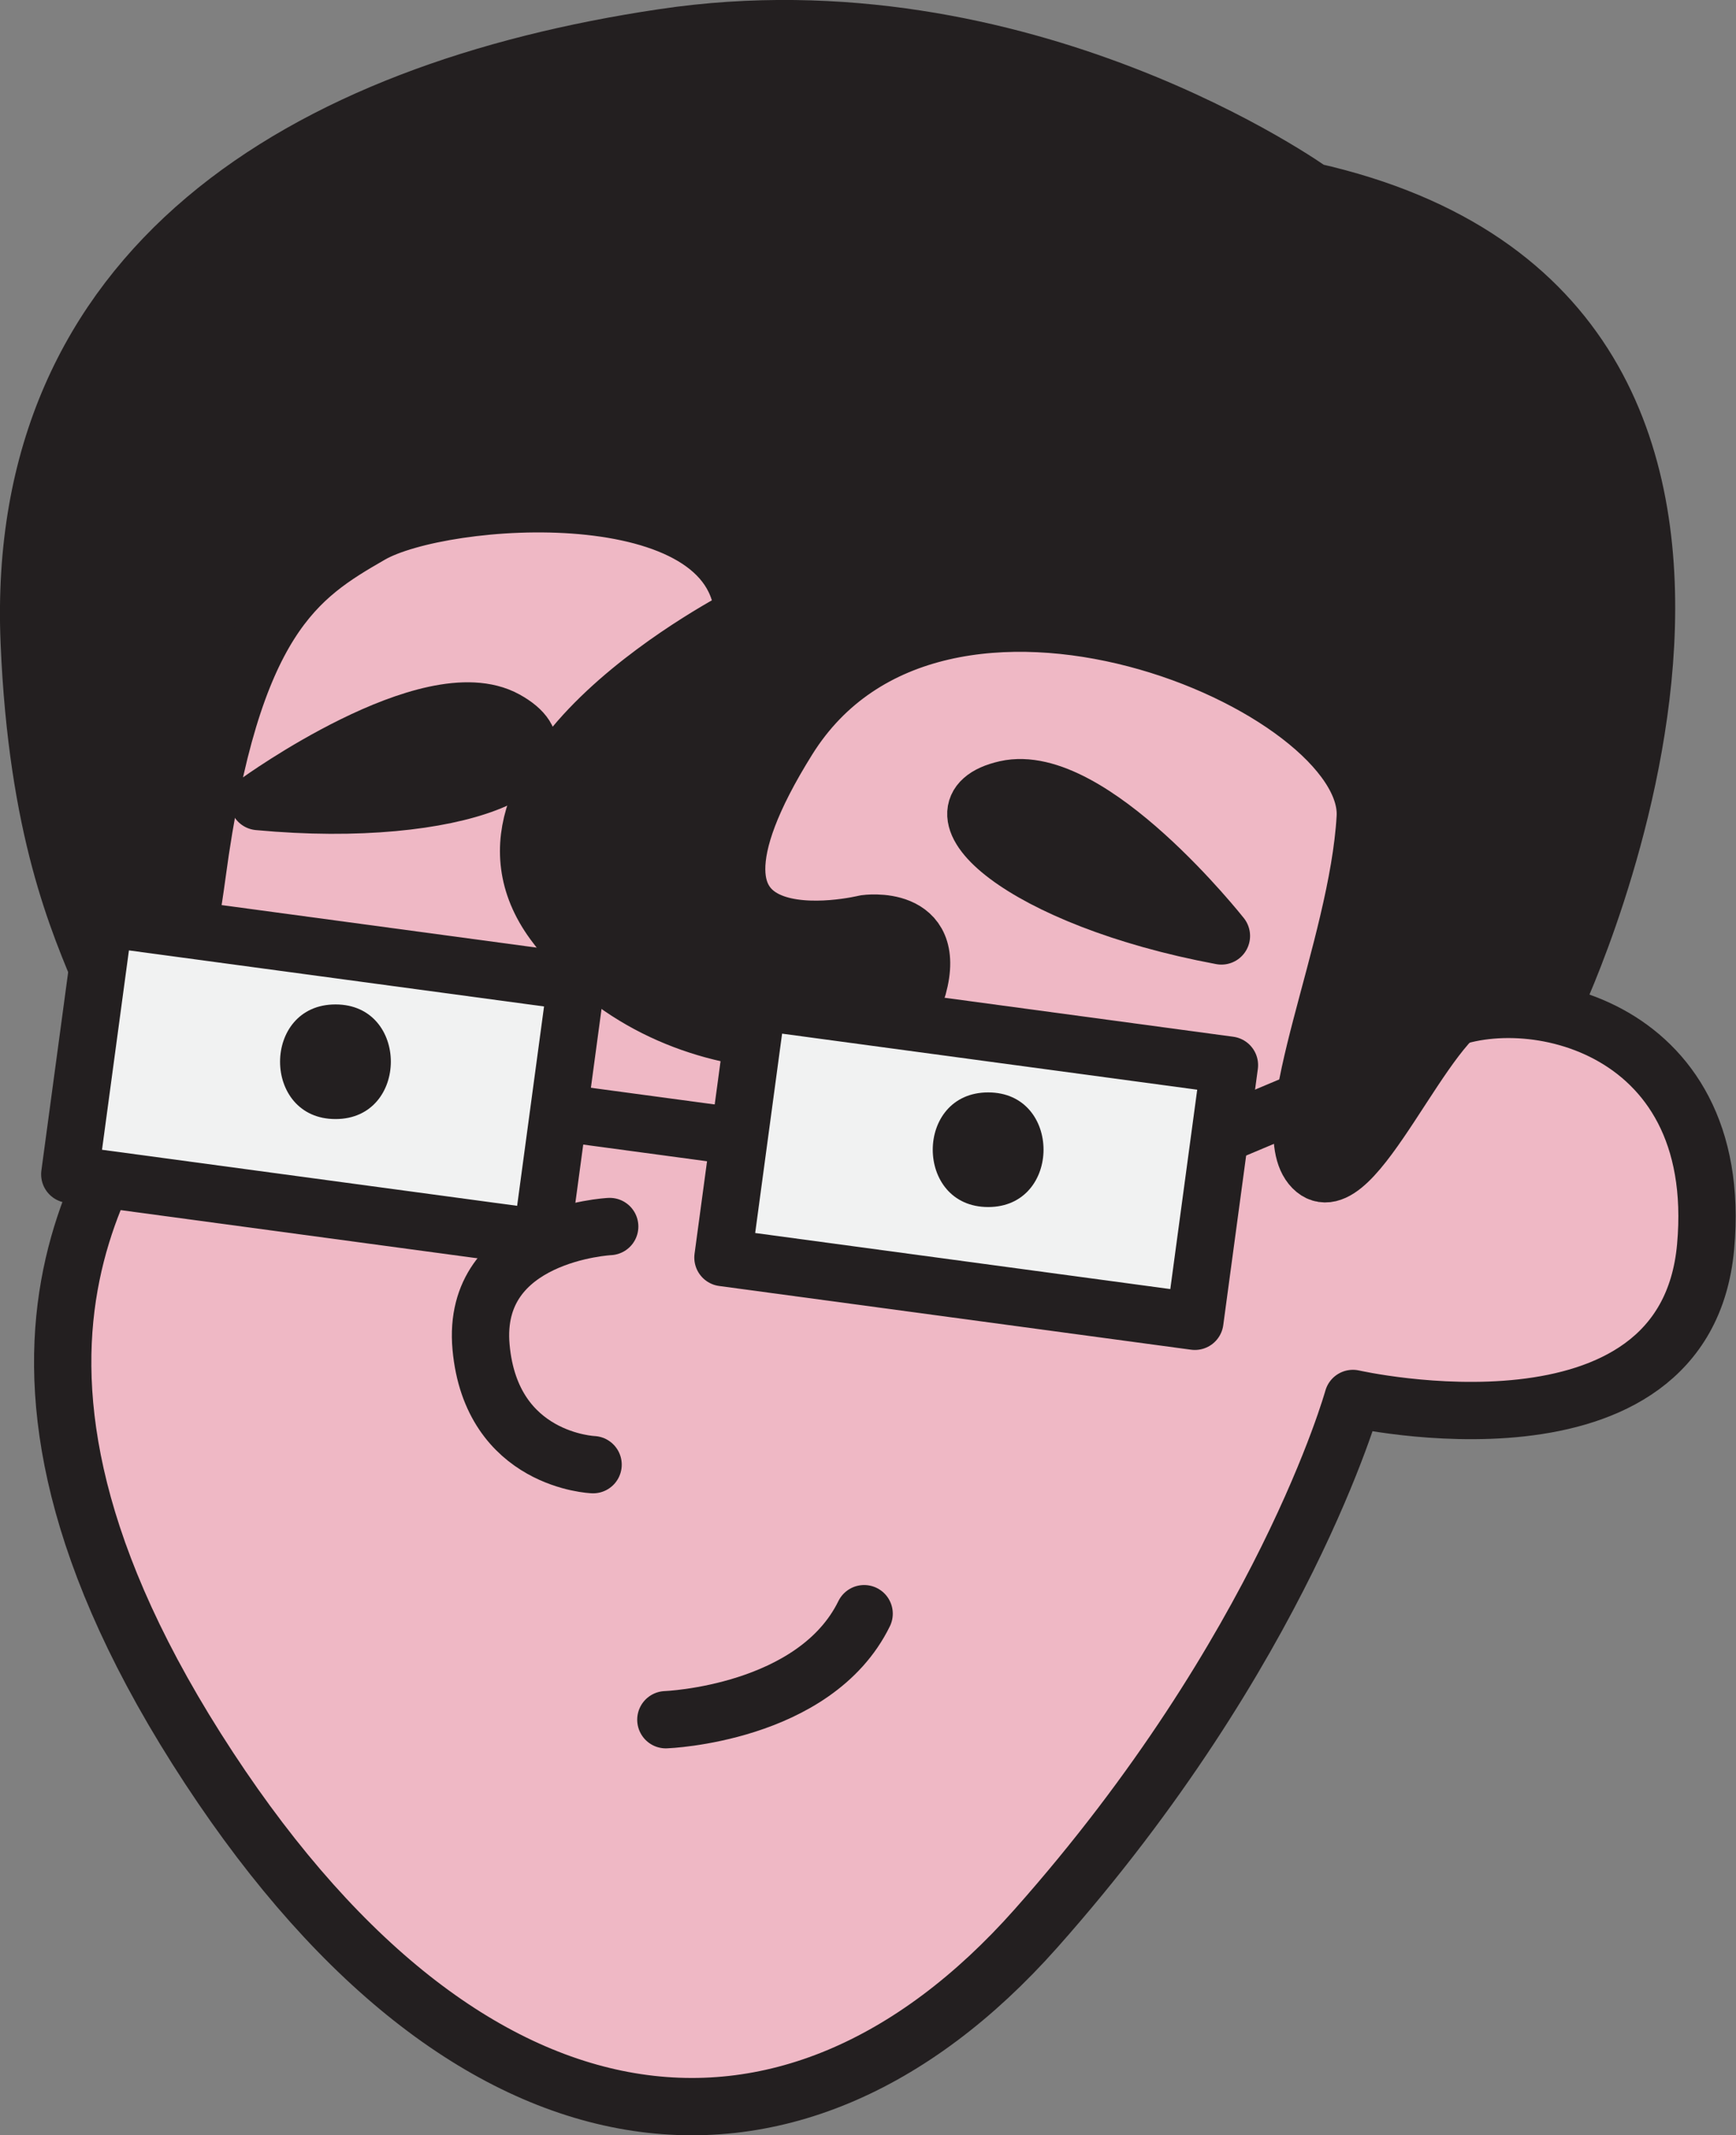 <?xml version="1.0" encoding="UTF-8"?><svg id="Layer_2" xmlns="http://www.w3.org/2000/svg" viewBox="0 0 60.59 74.51"><rect x="0" y="0" width="60.59" height="74.51" fill="#808080" stroke="none"/><defs><style>.cls-1,.cls-2{fill:#231f20;}.cls-2,.cls-3,.cls-4,.cls-5{stroke:#231f20;stroke-linecap:round;stroke-linejoin:round;stroke-width:2px;}.cls-3{fill:#f1f2f2;}.cls-4{fill:#efb8c5;}.cls-5{fill:none;}</style></defs><g id="Layer_2-2"><path class="cls-4" d="m5.12,29.03s2.24,4.58.93,7.62-8.45,9.74.81,24.37c9.26,14.63,20.68,15.99,29.3,6.27,8.63-9.72,11.06-18.49,11.06-18.49,0,0,11.6,2.64,12.31-5.3.71-7.93-6.6-9.27-9.49-7.7s.12-19.43.12-19.43l-16.17-5.75-19.83-1.07L5.12,29.03Z"/><path class="cls-2" d="m25.94,21.49s-10.53,5.36-6.62,10.7c3.92,5.35,12.01,4.83,12.72,2.25s-1.84-2.21-1.84-2.21c0,0-7.94,1.96-2.7-6.43s20.41-1.88,20.15,2.72-3.24,10.8-1.83,12.24,3.93-5.36,5.78-5.82,2.68,0,2.68,0c0,0,11.24-23.81-8.49-28.26,0,0-10.08-7.25-22.64-5.37C10.57,3.18.47,9.31,1.02,22.41s5.75,12.91,1.96,17.21c0,0,2.7-.17,3.9-9.11s3.54-10.4,6.06-11.85,12.78-2.2,13,2.82Z"/><path class="cls-2" d="m42.63,32.66s-4.57-5.79-7.52-5.12.55,3.82,7.52,5.12Z"/><path class="cls-2" d="m9.02,27.97s5.98-4.32,8.63-2.86-1.58,3.52-8.63,2.86Z"/><path class="cls-5" d="m21.28,42.8s-4.85.24-4.49,4.21,3.91,4.1,3.91,4.1"/><path class="cls-5" d="m23.24,60.01s5.2-.19,6.92-3.7"/><rect class="cls-3" x="25.77" y="36.01" width="16.62" height="9.02" transform="translate(5.72 -4.19) rotate(7.69)"/><rect class="cls-3" x="2.97" y="33.11" width="16.62" height="9.02" transform="translate(5.13 -1.17) rotate(7.69)"/><line class="cls-5" x1="19.68" y1="38.84" x2="25.69" y2="39.65"/><line class="cls-5" x1="42.61" y1="39.61" x2="48.67" y2="37.06"/><path class="cls-1" d="m34.49,42.12c2.57,0,2.58-4,0-4s-2.58,4,0,4h0Z"/><path class="cls-1" d="m11.71,39.05c2.57,0,2.58-4,0-4s-2.58,4,0,4h0Z"/></g></svg>